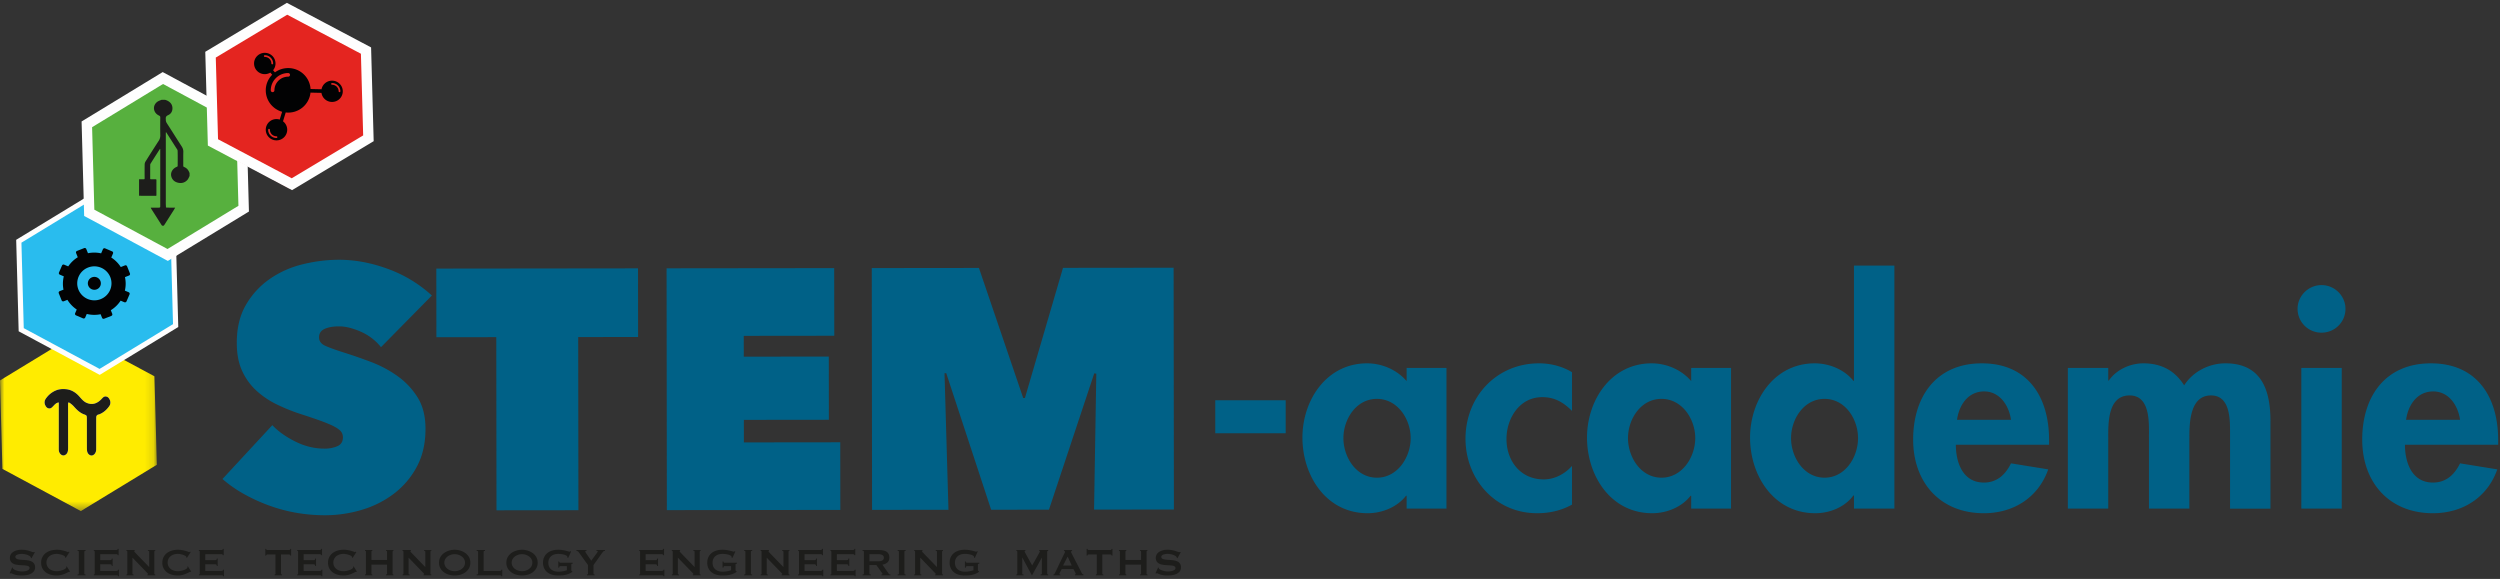 <?xml version="1.0" encoding="UTF-8" standalone="no"?>
<svg
   xmlns:dc="http://purl.org/dc/elements/1.1/"
   xmlns:cc="http://creativecommons.org/ns#"
   xmlns:rdf="http://www.w3.org/1999/02/22-rdf-syntax-ns#"
   xmlns:svg="http://www.w3.org/2000/svg"
   xmlns="http://www.w3.org/2000/svg"
   xmlns:xlink="http://www.w3.org/1999/xlink"
   xmlns:sodipodi="http://sodipodi.sourceforge.net/DTD/sodipodi-0.dtd"
   xmlns:inkscape="http://www.inkscape.org/namespaces/inkscape"
   width="285"
   height="66"
   viewBox="0 0 285 66"
   version="1.1"
   id="svg6350"
   sodipodi:docname="logoSTEMAcademie.svg"
   inkscape:export-filename="/home/bennymalengier/git/jekyll/MaakBib/assets/images/sponsors/logoSTEMAcademie.png"
   inkscape:export-xdpi="299.89999"
   inkscape:export-ydpi="299.89999"
   inkscape:version="0.92.1 r15371">
  <rect x="0" y="0" width="285" height="66" fill="#333333" stroke="none"/>
  <sodipodi:namedview
     pagecolor="#ffffff"
     bordercolor="#666666"
     borderopacity="1"
     objecttolerance="10"
     gridtolerance="10"
     guidetolerance="10"
     inkscape:pageopacity="0"
     inkscape:pageshadow="2"
     inkscape:window-width="754"
     inkscape:window-height="480"
     id="namedview6352"
     showgrid="false"
     inkscape:zoom="1.2842105"
     inkscape:cx="142.5"
     inkscape:cy="33"
     inkscape:window-x="306"
     inkscape:window-y="144"
     inkscape:window-maximized="0"
     inkscape:current-layer="svg6350" />
  <title
     id="title6302">Group 10</title>
  <defs
     id="defs6305">
    <path
       id="a"
       d="M0 0.431L0 20.602 17.88 20.602 17.88 0.431 7.47341004e-21 0.431z" />
  </defs>
  <g
     transform="translate(0 1)"
     fill="none"
     fill-rule="evenodd"
     id="g6348">
    <path
       d="M37.06 57.738a19.045 19.045 0 0 1-3.315-.286 18.366 18.366 0 0 1-3.14-.849 19.808 19.808 0 0 1-2.847-1.314 14.254 14.254 0 0 1-2.395-1.682l5.683-6.14c.654.7 1.525 1.32 2.612 1.865 1.084.544 2.204.815 3.355.813.524 0 1-.092 1.432-.274.431-.183.647-.52.647-1.015 0-.26-.074-.48-.217-.662-.145-.183-.4-.37-.767-.565-.366-.194-.87-.408-1.511-.642a72.402 72.402 0 0 0-2.414-.816c-.942-.31-1.844-.681-2.709-1.108a9.583 9.583 0 0 1-2.297-1.578 6.927 6.927 0 0 1-1.591-2.241c-.394-.87-.591-1.916-.592-3.14-.003-1.715.349-3.172 1.054-4.368a9.212 9.212 0 0 1 2.722-2.948 11.204 11.204 0 0 1 3.746-1.662c1.386-.34 2.76-.511 4.12-.513 1.83-.002 3.695.347 5.592 1.045a14.965 14.965 0 0 1 5.006 3.031l-5.8 5.886a6.07 6.07 0 0 0-2.316-1.769c-.917-.4-1.741-.602-2.473-.6-.682 0-1.23.098-1.648.294-.419.195-.627.513-.627.954.001.415.217.727.649.935.431.206 1.132.464 2.1.775.994.31 2.041.672 3.14 1.086 1.1.414 2.113.951 3.043 1.612a8.53 8.53 0 0 1 2.298 2.432c.603.96.905 2.153.906 3.58.003 1.662-.329 3.109-.994 4.342a9.401 9.401 0 0 1-2.626 3.08 11.406 11.406 0 0 1-3.666 1.833 14.58 14.58 0 0 1-4.16.609"
       fill="#006187"
       id="path6307" />
    <path
       fill="#006187"
       d="M65.939 57.165L56.6 57.175 56.577 37.436 49.749 37.444 49.74 29.619 72.734 29.592 72.742 37.417 65.915 37.425z"
       id="path6309" />
    <path
       fill="#006187"
       d="M75.99 29.588L95.098 29.566 95.108 37.275 84.787 37.287 84.791 39.661 94.483 39.65 94.491 46.853 84.799 46.864 84.803 49.434 95.789 49.421 95.797 57.13 76.022 57.154z"
       id="path6311" />
    <path
       fill="#006187"
       d="M107.675 41.542L108.125 57.115 99.415 57.125 99.382 29.56 111.598 29.546 116.645 44.373 116.841 44.373 121.183 29.535 133.793 29.52 133.825 57.085 124.723 57.096 124.979 41.6 124.744 41.562 119.582 57.102 112.99 57.109 107.871 41.542z"
       id="path6313" />
    <g
       transform="translate(0 36.66)"
       id="g6320">
      <mask
         id="b"
         fill="#fff">
        <use
           xlink:href="#a"
           id="use6315" />
      </mask>
      <path
         fill="#FFEC00"
         mask="url(#b)"
         d="M17.88 15.324L9.214 20.602 0.275 15.795 -0 5.71 8.666 0.431 17.605 5.238z"
         id="path6318" />
    </g>
    <path
       fill="#29BCEE"
       d="M20.023 36.117L11.358 41.395 2.418 36.588 2.144 26.502 10.809 21.224 19.749 26.031z"
       id="path6322" />
    <path
       stroke="#FEFEFE"
       stroke-width=".59"
       d="M20.023 36.117L11.358 41.395 2.418 36.588 2.144 26.502 10.809 21.224 19.749 26.031z"
       id="path6324" />
    <path
       fill="#57B03E"
       d="M27.78 22.788L19.114 28.066 10.174 23.26 9.9 13.174 18.566 7.895 27.505 12.702z"
       id="path6326" />
    <path
       stroke="#FEFEFE"
       stroke-width="1.18"
       d="M27.78 22.788L19.114 28.066 10.174 23.26 9.9 13.174 18.566 7.895 27.505 12.702z"
       id="path6328" />
    <path
       d="M6.701 44.884v5.039c0 .13-.003.262.004.393.02.392.366.697.656.58.289-.117.403-.348.403-.818l-.001-2.88c0-.707 0-1.413-.002-2.12-.001-.14.023-.258.149-.17.174.119.35.246.497.413.348.398.71.749 1.17.914.33.12.326.135.326.594l.003 3.012c0 .174-.002.35.016.522.042.404.345.578.534.564.282-.021.503-.321.508-.678.004-.327.002-.655.002-.982 0-.895-.004-1.79.003-2.686.001-.088.047-.207.102-.256.075-.063.18-.066.27-.104.426-.171.793-.473 1.095-.894.15-.21.197-.46.081-.736-.109-.26-.265-.39-.5-.393-.203-.002-.324.168-.463.312-.501.521-1.056.677-1.677.415-.334-.142-.58-.438-.835-.727-.434-.493-.945-.774-1.524-.83-.416-.041-.824-.01-1.224.176a2.593 2.593 0 0 0-1.074.91.717.717 0 0 0-.072.72c.107.248.259.383.485.39.181.006.3-.127.429-.26.183-.187.36-.404.64-.42"
       fill="#FEFEFE"
       id="path6330" />
    <path
       d="M6.701 44.884c-.28.016-.456.233-.64.42-.128.133-.247.266-.428.26-.226-.007-.378-.142-.485-.39a.717.717 0 0 1 .072-.72 2.593 2.593 0 0 1 1.074-.91c.4-.186.808-.217 1.224-.176.579.056 1.09.337 1.524.83.255.29.5.585.835.727.62.262 1.176.106 1.677-.415.14-.144.26-.314.464-.312.234.002.39.133.5.393a.722.722 0 0 1-.082.736c-.302.42-.669.723-1.095.894-.09.038-.195.04-.27.104a.397.397 0 0 0-.102.256c-.007.895-.003 1.79-.003 2.686 0 .327.002.655-.002.982-.005.357-.226.657-.508.678-.189.014-.492-.16-.534-.564-.018-.172-.016-.348-.016-.522l-.003-3.012c0-.46.005-.475-.327-.594-.458-.165-.82-.516-1.17-.914a2.58 2.58 0 0 0-.496-.413c-.126-.088-.15.03-.15.17.003.707.002 1.413.003 2.12l.001 2.88c0 .47-.114.7-.403.818-.29.117-.637-.188-.656-.58-.007-.13-.004-.263-.004-.393v-5.039zm14.91-25.815c-.077.142-.13.302-.234.425-.257.299-.609.425-1.023.348-.432-.081-.712-.326-.822-.711-.131-.461.152-.938.644-1.12.036-.012.078-.061.078-.094.005-.577.012-1.155-.005-1.732-.003-.114-.105-.228-.174-.337-.364-.575-.733-1.148-1.1-1.722-.01-.016-.024-.028-.059-.071-.006.068-.013.107-.013.145l-.001 7.592c0 .157-.003.314 0 .47.004.133.014.265.02.397.148.004.296.012.443.013.19.003.381 0 .605 0-.059.101-.103.184-.153.264l-1.09 1.715c-.033.05-.065.089-.146.087-.076-.003-.122-.02-.162-.082-.392-.622-.789-1.243-1.184-1.864-.02-.032-.03-.067-.053-.12h.821c.265 0 .265 0 .265-.242V15.989a.22.22 0 0 0-.032-.011c-.073.111-.148.222-.22.335-.282.443-.565.885-.844 1.33a.302.302 0 0 0-.048.15c-.003.512 0 1.024-.004 1.536 0 .087.03.114.124.11.16-.005.323 0 .484-.002.075-.001.106.023.106.093-.003.57-.002 1.14 0 1.709 0 .056-.016.087-.085.086l-1.897-.009v-1.88c.17 0 .34-.004.509.003.1.004.13-.027.128-.117a57.374 57.374 0 0 1 .002-1.571.675.675 0 0 1 .096-.336c.488-.78.982-1.556 1.484-2.328a1.1 1.1 0 0 0 .203-.655c-.016-.68-.01-1.36-.002-2.04.002-.114-.04-.17-.146-.218-.678-.314-.778-1.15-.18-1.578.137-.098.318-.149.48-.221h.382c.074.026.15.047.22.079.387.17.609.45.63.835.02.356-.133.677-.486.835-.265.118-.295.266-.27.48.004.04-.007.085.002.125.018.08.029.166.07.237.12.205.256.403.384.604.448.703.89 1.408 1.345 2.108.13.2.203.4.196.636-.014.526-.003 1.054-.007 1.581 0 .075.022.114.1.145a.969.969 0 0 1 .513.456c.04.075.071.152.106.228v.345z"
       fill="#1D1D1B"
       id="path6332" />
    <path
       d="M14.671 32.316l-.435-.185c.117-.509.121-1.035.01-1.54l.463-.183a.183.183 0 0 0 .104-.239l-.325-.81a.185.185 0 0 0-.241-.104l-.477.189a3.559 3.559 0 0 0-1.086-1.085l.199-.46a.183.183 0 0 0-.096-.24l-.809-.346a.187.187 0 0 0-.244.096l-.205.473a3.614 3.614 0 0 0-1.5-.015l-.194-.48a.186.186 0 0 0-.24-.103l-.818.323a.182.182 0 0 0-.103.238l.192.481a3.552 3.552 0 0 0-1.088 1.043l-.463-.197a.185.185 0 0 0-.244.096l-.348.801a.183.183 0 0 0 .097.241l.454.195a3.52 3.52 0 0 0-.036 1.516l-.434.172a.184.184 0 0 0-.104.239l.326.81c.038.095.145.141.24.104l.42-.166c.267.44.631.817 1.063 1.107l-.183.422a.183.183 0 0 0 .096.24l.809.347a.188.188 0 0 0 .243-.096l.177-.41a3.601 3.601 0 0 0 1.58.032l.164.41c.037.093.145.14.24.102l.817-.322a.184.184 0 0 0 .104-.24l-.164-.408a3.568 3.568 0 0 0 1.12-1.09l.425.182a.19.19 0 0 0 .243-.096l.348-.802a.184.184 0 0 0-.097-.242m-3.192.785a1.958 1.958 0 0 1-2.537-1.084 1.933 1.933 0 0 1 1.093-2.516 1.958 1.958 0 0 1 2.536 1.083c.399.995-.09 2.12-1.092 2.517m-.034-2.072a.733.733 0 0 1-.414.955.743.743 0 0 1-.963-.412.733.733 0 0 1 .415-.955c.38-.15.811.034.962.412"
       fill="#020203"
       id="path6334" />
    <path
       fill="#E42520"
       d="M41.618 15.181L32.952 20.461 24.012 15.653 23.738 5.567 32.404 0.289 41.343 5.096z"
       id="path6336" />
    <path
       stroke="#FEFEFE"
       stroke-width="1.18"
       d="M42 14.766L33.276 20 24.276 15.234 24 5.234 32.724 0 41.724 4.766z"
       id="path6338" />
    <g
       transform="translate(1 5)"
       id="g6346">
      <path
         d="M36.854 3.195a1.22 1.22 0 0 0-1.2.98l-1.25-.03a2.547 2.547 0 0 0-2.55-2.384c-.565 0-1.087.182-1.51.49l-.212-.246c.173-.209.277-.477.277-.768 0-.67-.547-1.214-1.222-1.214-.675 0-1.223.543-1.223 1.214a1.218 1.218 0 0 0 1.853 1.038l.213.247a2.517 2.517 0 0 0-.732 1.777c0 1.163.789 2.143 1.864 2.443l-.275.89a1.218 1.218 0 0 0-1.59 1.158c.001.67.548 1.214 1.223 1.214s1.223-.543 1.223-1.213c0-.393-.189-.74-.48-.963l.31-1.007a2.55 2.55 0 0 0 2.824-2.263l1.25.03a1.219 1.219 0 0 0 1.207 1.034c.675 0 1.223-.543 1.223-1.213s-.548-1.214-1.223-1.214M30.52 9.734a.948.948 0 0 1-.95-.943c0-.055.044-.1.1-.1a.1.1 0 0 1 .1.1c0 .41.337.745.75.745a.1.1 0 0 1 .1.099.1.1 0 0 1-.1.099M29.087.392a.1.1 0 0 1 .1-.099c.524 0 .95.424.95.944a.1.1 0 0 1-.2 0 .749.749 0 0 0-.75-.746.1.1 0 0 1-.1-.099m1.198 3.907a.208.208 0 0 1-.21.206.208.208 0 0 1-.207-.206c0-1.088.89-1.973 1.985-1.973.115 0 .21.093.21.207a.208.208 0 0 1-.21.207c-.865 0-1.568.7-1.568 1.559m7.42.208a.099.099 0 0 1-.1-.098.75.75 0 0 0-.751-.746.1.1 0 0 1-.1-.099.1.1 0 0 1 .1-.098c.523 0 .95.422.95.943a.1.1 0 0 1-.1.098"
         fill="#020203"
         id="path6340" />
      <path
         d="M.396 58.684l.055.028c0 .033.007.062.022.088a.396.396 0 0 0 .152.129c.075.042.162.08.26.112a2.134 2.134 0 0 0 .594.11c.063 0 .143-.005.243-.014.1-.01.197-.028.293-.057a.814.814 0 0 0 .248-.121.24.24 0 0 0 .106-.203c0-.084-.033-.146-.097-.187a.717.717 0 0 0-.254-.087 2.728 2.728 0 0 0-.36-.036 12.414 12.414 0 0 1-.411-.024 3.888 3.888 0 0 1-.412-.056 1.153 1.153 0 0 1-.36-.128.723.723 0 0 1-.254-.247.771.771 0 0 1-.096-.409c0-.113.027-.226.08-.335a.809.809 0 0 1 .246-.291c.11-.084.25-.152.42-.206.17-.053.368-.079.597-.079.195 0 .365.014.508.044a3.631 3.631 0 0 1 .639.186c.071.03.131.045.179.045.052 0 .088-.012.11-.034l.067.044-.381.686-.055-.022a.31.31 0 0 0-.045-.126.47.47 0 0 0-.146-.129 1.272 1.272 0 0 0-.24-.112 1.938 1.938 0 0 0-.62-.11c-.08 0-.164.007-.251.02a1.208 1.208 0 0 0-.235.056.518.518 0 0 0-.174.102.203.203 0 0 0-.07.156c0 .088.033.154.098.198a.71.71 0 0 0 .254.099c.105.021.225.036.36.044.133.007.27.016.41.027.14.01.278.03.413.057.134.028.254.072.359.132.105.06.19.142.254.245a.737.737 0 0 1 .097.4c0 .19-.051.346-.152.467-.102.12-.228.215-.379.285-.15.07-.314.116-.49.14a3.602 3.602 0 0 1-1.016 0 2.033 2.033 0 0 1-.577-.181.329.329 0 0 0-.144-.041c-.026 0-.05.014-.072.043l-.077-.043.304-.665zm6.537.51c-.011 0-.021 0-.03-.002a.168.168 0 0 0-.03-.003.505.505 0 0 0-.158.066 4.807 4.807 0 0 1-.315.149 2.903 2.903 0 0 1-.434.143c-.162.04-.331.06-.508.06-.233 0-.456-.03-.669-.088a1.694 1.694 0 0 1-.567-.272 1.345 1.345 0 0 1-.389-.458 1.367 1.367 0 0 1-.143-.642c0-.242.047-.455.143-.64.096-.184.226-.339.39-.463a1.73 1.73 0 0 1 .566-.28 2.71 2.71 0 0 1 1.18-.05c.152.03.286.06.4.094.115.033.205.064.272.093.065.03.106.044.12.044.02 0 .035-.009.048-.027l.03-.044.083.065-.43.665-.056-.038c0-.012 0-.023-.003-.034a.348.348 0 0 0-.008-.038c-.007-.04-.044-.082-.11-.124a1.163 1.163 0 0 0-.247-.112c-.097-.033-.2-.06-.31-.082a1.504 1.504 0 0 0-.746.033 1.119 1.119 0 0 0-.37.192.912.912 0 0 0-.346.73.908.908 0 0 0 .347.73c.105.083.228.147.37.19.142.045.29.067.445.067.117 0 .241-.014.37-.041a2.29 2.29 0 0 0 .354-.104c.106-.042.196-.09.268-.143.071-.053.108-.103.108-.15a.102.102 0 0 0-.023-.067l.078-.043.364.581-.044.044zm.906.297c.096 0 .144-.033.144-.099v-2.49c0-.066-.048-.1-.144-.1v-.098h.918v.098c-.096 0-.144.034-.144.1v2.49c0 .066.048.1.144.1v.098h-.918v-.099zm4.587-2.195c0-.04-.016-.07-.046-.09a.321.321 0 0 0-.164-.03h-1.79v.68h1.083c.074 0 .13-.01.171-.03.04-.02.06-.072.06-.157h.1v.856h-.1c0-.083-.02-.138-.06-.161a.34.34 0 0 0-.171-.036h-1.083v.757h1.845c.056 0 .1-.013.136-.038a.123.123 0 0 0 .052-.104h.1v.751h-.1c0-.054-.017-.086-.052-.093a.657.657 0 0 0-.136-.011H9.696v-.099a.107.107 0 0 0 .07-.024c.02-.017.03-.042.03-.074V56.9c0-.033-.01-.057-.03-.074a.104.104 0 0 0-.07-.024v-.1h2.52c.077 0 .132-.011.164-.035a.115.115 0 0 0 .046-.096h.1v.724h-.1zm.984 2.195c.07 0 .105-.033.105-.099v-2.49c0-.066-.035-.1-.105-.1v-.098h.945v.098c-.03 0-.044.019-.044.055 0 .03.037.08.11.154l1.586 1.635v-1.745c0-.065-.048-.099-.143-.099v-.098h.834v.098c-.07 0-.105.034-.105.1v2.49c0 .066.035.1.105.1v.098h-.895v-.099c.047 0 .072-.016.072-.05 0-.025-.03-.067-.089-.125L14.1 57.57v1.821c0 .066.043.1.128.1v.098h-.818v-.099zm7.339-.296c-.012 0-.022 0-.031-.003a.168.168 0 0 0-.03-.003.505.505 0 0 0-.157.066 4.807 4.807 0 0 1-.316.149 2.903 2.903 0 0 1-.434.143c-.162.04-.33.06-.508.06-.232 0-.455-.03-.668-.088a1.694 1.694 0 0 1-.567-.272 1.345 1.345 0 0 1-.39-.458 1.367 1.367 0 0 1-.143-.642c0-.242.048-.455.143-.64.096-.184.226-.339.39-.463a1.73 1.73 0 0 1 .567-.28c.213-.062.436-.093.668-.093.188 0 .358.014.511.044.153.03.287.06.401.093.114.033.204.064.271.093.066.03.107.044.121.044.019 0 .034-.009.047-.027l.03-.044.083.065-.43.665-.056-.038c0-.012 0-.023-.003-.034a.348.348 0 0 0-.008-.038c-.007-.04-.044-.082-.11-.124a1.163 1.163 0 0 0-.246-.112c-.098-.033-.2-.06-.31-.082a1.504 1.504 0 0 0-.746.033 1.119 1.119 0 0 0-.37.192.912.912 0 0 0-.346.73.908.908 0 0 0 .346.73c.105.083.229.147.37.19.142.045.29.067.445.067.118 0 .241-.014.37-.041a2.29 2.29 0 0 0 .354-.104c.107-.042.196-.09.268-.143.072-.053.108-.103.108-.15a.102.102 0 0 0-.023-.067l.078-.043.365.581-.044.044zm3.653-1.899c0-.04-.016-.07-.047-.09a.321.321 0 0 0-.163-.03h-1.79v.68h1.082c.074 0 .131-.01.172-.03.04-.02.06-.072.06-.157h.1v.856h-.1c0-.083-.02-.138-.06-.161a.34.34 0 0 0-.172-.036h-1.083v.757h1.846c.055 0 .1-.013.135-.038a.123.123 0 0 0 .053-.104h.1v.751h-.1c0-.054-.018-.086-.053-.093a.657.657 0 0 0-.135-.011h-2.575v-.099a.107.107 0 0 0 .069-.024c.02-.017.03-.042.03-.074V56.9c0-.033-.01-.057-.03-.074a.104.104 0 0 0-.07-.024v-.1h2.52c.078 0 .132-.011.164-.035a.115.115 0 0 0 .047-.096h.1v.724h-.1zm6.632 2.096c0 .066.04.1.121.1v.098h-.851v-.098a.108.108 0 0 0 .07-.025c.02-.017.03-.041.03-.075v-2.184h-.912a.185.185 0 0 0-.097.028c-.031.018-.047.053-.047.104h-.1v-.768h.1c0 .051.016.086.047.105.031.018.064.026.097.026h2.453a.19.19 0 0 0 .097-.026c.031-.019.047-.054.047-.105h.1v.768h-.1c0-.05-.016-.086-.047-.104a.186.186 0 0 0-.097-.028h-.911v2.184zm4.58-2.096c0-.04-.015-.07-.046-.09a.321.321 0 0 0-.163-.03h-1.79v.68h1.082c.074 0 .131-.01.172-.03.04-.02.06-.072.06-.157h.1v.856h-.1c0-.083-.02-.138-.06-.161a.34.34 0 0 0-.172-.036h-1.083v.757h1.846c.055 0 .1-.013.136-.038a.123.123 0 0 0 .052-.104h.1v.751h-.1c0-.054-.018-.086-.052-.093a.657.657 0 0 0-.136-.011h-2.575v-.099a.107.107 0 0 0 .069-.024c.02-.017.03-.042.03-.074V56.9c0-.033-.01-.057-.03-.074a.104.104 0 0 0-.07-.024v-.1h2.521c.077 0 .131-.011.163-.035a.115.115 0 0 0 .047-.096h.1v.724h-.1zm4.024 1.899c-.012 0-.022 0-.03-.003a.168.168 0 0 0-.031-.003.505.505 0 0 0-.157.066 4.807 4.807 0 0 1-.316.149 2.903 2.903 0 0 1-.433.143c-.163.04-.332.06-.509.06-.232 0-.455-.03-.668-.088a1.694 1.694 0 0 1-.567-.272 1.345 1.345 0 0 1-.39-.458 1.367 1.367 0 0 1-.143-.642c0-.242.048-.455.144-.64.095-.184.225-.339.389-.463a1.73 1.73 0 0 1 .567-.28c.213-.062.436-.093.668-.093.188 0 .359.014.511.044.153.03.287.06.401.093.115.033.205.064.271.093.066.03.107.044.121.044.02 0 .035-.009.047-.027l.031-.044.082.065-.43.665-.056-.038c0-.012 0-.023-.003-.034a.347.347 0 0 0-.008-.038c-.007-.04-.044-.082-.11-.124a1.163 1.163 0 0 0-.246-.112c-.098-.033-.2-.06-.31-.082a1.504 1.504 0 0 0-.746.033 1.119 1.119 0 0 0-.37.192.912.912 0 0 0-.346.73.908.908 0 0 0 .346.73c.105.083.229.147.37.19.142.045.29.067.445.067.118 0 .242-.014.37-.041a2.29 2.29 0 0 0 .354-.104c.107-.042.197-.09.268-.143.072-.053.108-.103.108-.15a.102.102 0 0 0-.022-.067l.078-.043.364.581-.044.044zm3.487-2.294c0-.065-.04-.099-.122-.099v-.098h.851v.098a.107.107 0 0 0-.069.025c-.02.017-.03.04-.03.074v2.491c0 .033.01.058.03.074.02.017.044.025.07.025v.1h-.852v-.1c.081 0 .122-.033.122-.099v-1.031h-1.78v1.031c0 .033.01.058.03.074.021.017.044.025.07.025v.1h-.835v-.1c.07 0 .105-.033.105-.099v-2.49c0-.066-.035-.1-.105-.1v-.098h.834v.098a.107.107 0 0 0-.068.025c-.02.017-.03.04-.03.074v.933h1.779V56.9zm1.763 2.59c.07 0 .105-.033.105-.099v-2.49c0-.066-.035-.1-.105-.1v-.098h.945v.098c-.03 0-.044.019-.044.055 0 .03.037.08.11.154l1.586 1.635v-1.745c0-.065-.048-.099-.143-.099v-.098h.834v.098c-.07 0-.105.034-.105.1v2.49c0 .066.035.1.105.1v.098h-.895v-.099c.047 0 .072-.016.072-.05 0-.025-.03-.067-.089-.125l-1.686-1.745v1.821c0 .066.043.1.128.1v.098h-.818v-.099zm5.946-2.316a1.39 1.39 0 0 0-.799.256.983.983 0 0 0-.273.304.81.81 0 0 0-.105.412c0 .154.035.29.105.411a.98.98 0 0 0 .273.305 1.39 1.39 0 0 0 .799.255 1.39 1.39 0 0 0 .799-.255.993.993 0 0 0 .273-.305.806.806 0 0 0 .105-.411.81.81 0 0 0-.105-.412.997.997 0 0 0-.273-.304 1.39 1.39 0 0 0-.799-.255m0-.505c.203 0 .409.03.619.09.21.061.401.152.575.272.173.12.315.273.425.458.11.185.166.403.166.656 0 .252-.056.471-.166.656-.11.184-.252.337-.425.458a1.785 1.785 0 0 1-.575.263c-.21.055-.416.083-.619.083s-.41-.028-.619-.083a1.782 1.782 0 0 1-.575-.263 1.47 1.47 0 0 1-.425-.458 1.253 1.253 0 0 1-.166-.656c0-.253.055-.47.166-.656.11-.185.252-.337.425-.458.173-.12.365-.211.575-.272.21-.06.416-.09.62-.09m5.32 3.023c0-.055-.017-.086-.051-.093a.662.662 0 0 0-.136-.01h-2.63v-.1c.11 0 .165-.033.165-.099v-2.49c0-.066-.055-.1-.165-.1v-.098h.95v.098c-.103 0-.155.034-.155.1v2.183h1.835c.055 0 .1-.013.136-.038a.124.124 0 0 0 .052-.105h.1v.752h-.1zm2.355-2.519a1.39 1.39 0 0 0-.799.256.983.983 0 0 0-.273.304.81.81 0 0 0-.105.412c0 .154.035.29.105.411a.98.98 0 0 0 .273.305 1.39 1.39 0 0 0 .799.255 1.39 1.39 0 0 0 .799-.255.993.993 0 0 0 .273-.305.806.806 0 0 0 .105-.411.81.81 0 0 0-.105-.412.997.997 0 0 0-.273-.304 1.39 1.39 0 0 0-.799-.255m0-.505c.203 0 .409.03.619.09.21.061.401.152.575.272.173.12.315.273.425.458.11.185.166.403.166.656 0 .252-.056.471-.166.656-.11.184-.252.337-.425.458a1.785 1.785 0 0 1-.575.263c-.21.055-.416.083-.619.083s-.41-.028-.619-.083a1.782 1.782 0 0 1-.575-.263 1.47 1.47 0 0 1-.425-.458 1.253 1.253 0 0 1-.166-.656c0-.253.055-.47.166-.656.11-.185.252-.337.425-.458.174-.12.365-.211.575-.272.21-.06.416-.09.62-.09m5.271.922l-.11-.034a.21.21 0 0 0 .01-.065c0-.055-.033-.104-.101-.148a1.01 1.01 0 0 0-.26-.113 2.015 2.015 0 0 0-.343-.068 2.85 2.85 0 0 0-.351-.022c-.136 0-.271.02-.406.057a1.074 1.074 0 0 0-.36.178.902.902 0 0 0-.254.314 1.028 1.028 0 0 0-.096.466c0 .18.032.333.096.464.065.13.15.234.255.315.105.08.224.14.359.178.135.039.27.058.406.058.21 0 .399-.017.567-.052a3.64 3.64 0 0 0 .428-.112v-.473h-.708c-.05 0-.09.012-.116.033-.026.022-.042.07-.05.143h-.1v-.702h.1c.008.062.024.101.05.118a.215.215 0 0 0 .116.024h1.382v.099a.352.352 0 0 0-.138.039c-.019.014-.028.045-.028.093v.62c0 .036.011.06.033.072l.078.038v.088a2 2 0 0 1-.384.208 2.502 2.502 0 0 1-.824.186c-.138.008-.273.011-.406.011-.258 0-.493-.031-.704-.095a1.52 1.52 0 0 1-.545-.286 1.294 1.294 0 0 1-.35-.46 1.467 1.467 0 0 1-.125-.618c0-.23.041-.436.124-.617.083-.181.2-.336.351-.464.15-.128.333-.226.545-.294.211-.067.446-.1.704-.1.162 0 .317.01.464.031a4.807 4.807 0 0 1 .677.152.741.741 0 0 0 .141.036.121.121 0 0 0 .077-.023.561.561 0 0 1 .056-.038l.066.038-.326.725zm2.078-.89v.1a.294.294 0 0 0-.094.013c-.03.01-.044.033-.044.069 0 .022.026.074.08.156.053.082.115.176.187.28.072.104.147.212.225.321.077.11.14.203.187.28l.647-.884.072-.104a.127.127 0 0 0 .027-.071c0-.026-.017-.042-.052-.05a.493.493 0 0 0-.097-.01v-.1h.967v.1a.442.442 0 0 0-.083.007.22.22 0 0 0-.08.04.493.493 0 0 0-.088.087c-.032.038-.069.09-.113.156l-.94 1.323v.977c0 .066.043.098.127.098v.099h-.873v-.099c.033 0 .06-.008.083-.025.022-.016.033-.04.033-.073v-.977l-1.067-1.482a.296.296 0 0 0-.118-.093.325.325 0 0 0-.135-.038v-.1h1.149zm8.742.593c0-.04-.016-.07-.046-.09a.321.321 0 0 0-.164-.03h-1.79v.68h1.083c.073 0 .13-.01.171-.03.04-.02.06-.072.06-.157h.1v.856h-.1c0-.083-.02-.138-.06-.161a.34.34 0 0 0-.171-.036h-1.083v.757h1.845c.056 0 .1-.013.136-.038a.123.123 0 0 0 .052-.104h.1v.751h-.1c0-.054-.017-.086-.052-.093a.657.657 0 0 0-.136-.011h-2.575v-.099a.107.107 0 0 0 .07-.024c.02-.017.03-.042.03-.074V56.9c0-.033-.01-.057-.03-.074a.104.104 0 0 0-.07-.024v-.1h2.52c.077 0 .132-.011.164-.035a.115.115 0 0 0 .046-.096h.1v.724h-.1zm.984 2.195c.07 0 .105-.033.105-.099v-2.49c0-.066-.035-.1-.105-.1v-.098h.945v.098c-.03 0-.044.019-.044.055 0 .03.036.08.11.154l1.586 1.635v-1.745c0-.065-.048-.099-.143-.099v-.098h.834v.098c-.07 0-.105.034-.105.1v2.49c0 .066.035.1.105.1v.098h-.895v-.099c.047 0 .072-.016.072-.05 0-.025-.03-.067-.089-.125l-1.686-1.745v1.821c0 .066.043.1.128.1v.098h-.818v-.099zm6.919-1.898l-.11-.034a.21.21 0 0 0 .01-.065c0-.055-.034-.104-.102-.148a1.01 1.01 0 0 0-.26-.113 2.015 2.015 0 0 0-.342-.068 2.85 2.85 0 0 0-.351-.022c-.137 0-.272.02-.406.057a1.074 1.074 0 0 0-.36.178.902.902 0 0 0-.254.314 1.028 1.028 0 0 0-.097.466c0 .18.033.333.097.464.065.13.15.234.254.315.105.08.225.14.36.178.134.039.27.058.406.058.21 0 .398-.017.567-.052a3.64 3.64 0 0 0 .428-.112v-.473h-.708c-.051 0-.09.012-.116.033-.026.022-.042.07-.05.143h-.1v-.702h.1c.008.062.024.101.05.118a.215.215 0 0 0 .116.024h1.382v.099a.352.352 0 0 0-.138.039c-.019.014-.028.045-.028.093v.62c0 .036.011.06.033.072l.078.038v.088a2 2 0 0 1-.384.208 2.502 2.502 0 0 1-.824.186c-.138.008-.273.011-.406.011-.258 0-.493-.031-.705-.095a1.52 1.52 0 0 1-.544-.286 1.294 1.294 0 0 1-.35-.46 1.467 1.467 0 0 1-.125-.618c0-.23.041-.436.124-.617.083-.181.2-.336.351-.464.15-.128.332-.226.544-.294.212-.067.447-.1.705-.1.162 0 .317.01.464.031a4.807 4.807 0 0 1 .677.152.741.741 0 0 0 .14.036.121.121 0 0 0 .078-.023.561.561 0 0 1 .056-.038l.066.038-.326.725zm1.326 1.898c.096 0 .144-.033.144-.099v-2.49c0-.066-.048-.1-.144-.1v-.098h.917v.098c-.095 0-.143.034-.143.1v2.49c0 .066.048.1.143.1v.098h-.917v-.099zm1.884 0c.07 0 .105-.033.105-.099v-2.49c0-.066-.035-.1-.105-.1v-.098h.945v.098c-.029 0-.044.019-.044.055 0 .03.037.08.11.154l1.587 1.635v-1.745c0-.065-.048-.099-.144-.099v-.098h.835v.098c-.07 0-.106.034-.106.1v2.49c0 .066.035.1.106.1v.098h-.896v-.099c.048 0 .072-.016.072-.05 0-.025-.03-.067-.088-.125l-1.686-1.745v1.821c0 .066.042.1.127.1v.098h-.818v-.099zm7.002-2.195c0-.04-.016-.07-.046-.09a.321.321 0 0 0-.164-.03h-1.79v.68H91.8c.074 0 .13-.01.171-.03.04-.02.06-.072.06-.157h.1v.856h-.1c0-.083-.02-.138-.06-.161a.34.34 0 0 0-.171-.036h-1.083v.757h1.845c.056 0 .1-.013.136-.038a.123.123 0 0 0 .052-.104h.1v.751h-.1c0-.054-.017-.086-.052-.093a.657.657 0 0 0-.136-.011h-2.575v-.099a.107.107 0 0 0 .07-.024c.02-.017.03-.042.03-.074V56.9c0-.033-.01-.057-.03-.074a.104.104 0 0 0-.07-.024v-.1h2.52c.077 0 .132-.011.164-.035a.115.115 0 0 0 .046-.096h.1v.724h-.1zm3.686 0c0-.04-.016-.07-.046-.09a.321.321 0 0 0-.164-.03h-1.79v.68h1.083c.073 0 .13-.01.171-.03.04-.02.06-.072.06-.157h.1v.856h-.1c0-.083-.02-.138-.06-.161a.34.34 0 0 0-.171-.036h-1.083v.757h1.845c.056 0 .1-.013.136-.038a.123.123 0 0 0 .052-.104h.1v.751h-.1c0-.054-.017-.086-.052-.093a.657.657 0 0 0-.136-.011h-2.575v-.099a.107.107 0 0 0 .07-.024c.02-.017.03-.042.03-.074V56.9c0-.033-.01-.057-.03-.074a.104.104 0 0 0-.07-.024v-.1h2.52c.077 0 .132-.011.164-.035a.115.115 0 0 0 .046-.096h.1v.724h-.1zm2.67.692c.132 0 .242-.01.331-.03a.59.59 0 0 0 .21-.085.318.318 0 0 0 .11-.13.396.396 0 0 0 .034-.161.392.392 0 0 0-.034-.162.31.31 0 0 0-.11-.129.59.59 0 0 0-.21-.085c-.089-.02-.2-.03-.332-.03h-.955v.812h.955zm.143-1.284c.177 0 .337.016.48.046.144.031.268.08.371.148a.678.678 0 0 1 .237.264c.056.108.083.24.083.398 0 .241-.071.426-.215.554a1.161 1.161 0 0 1-.58.258l.735 1.042a.147.147 0 0 0 .091.066.45.45 0 0 0 .096.012v.098h-1.032v-.098a.213.213 0 0 0 .085-.017c.024-.011.036-.025.036-.044a.125.125 0 0 0-.023-.063 1.766 1.766 0 0 0-.065-.096l-.609-.857h-.79v.977c0 .034.012.058.036.074.024.017.067.026.13.026v.098h-.956v-.098c.107 0 .16-.034.16-.1v-2.49c0-.066-.053-.1-.16-.1v-.098h1.89zm2.116 2.787c.096 0 .144-.033.144-.099v-2.49c0-.066-.048-.1-.144-.1v-.098h.918v.098c-.096 0-.144.034-.144.1v2.49c0 .066.048.1.144.1v.098h-.918v-.099zm1.885 0c.07 0 .105-.033.105-.099v-2.49c0-.066-.035-.1-.105-.1v-.098h.945v.098c-.03 0-.044.019-.044.055 0 .03.037.08.11.154l1.586 1.635v-1.745c0-.065-.048-.099-.143-.099v-.098h.834v.098c-.07 0-.105.034-.105.1v2.49c0 .066.035.1.105.1v.098h-.895v-.099c.048 0 .072-.016.072-.05 0-.025-.03-.067-.089-.125l-1.686-1.745v1.821c0 .066.043.1.128.1v.098h-.818v-.099zm6.919-1.898l-.11-.034a.21.21 0 0 0 .01-.065c0-.055-.034-.104-.102-.148a1.01 1.01 0 0 0-.26-.113 2.015 2.015 0 0 0-.342-.068 2.85 2.85 0 0 0-.351-.022c-.137 0-.272.02-.406.057a1.074 1.074 0 0 0-.36.178.902.902 0 0 0-.254.314 1.028 1.028 0 0 0-.097.466c0 .18.033.333.097.464.065.13.15.234.254.315.105.08.225.14.36.178.134.039.27.058.406.058.21 0 .398-.017.566-.052a3.64 3.64 0 0 0 .428-.112v-.473h-.707c-.051 0-.09.012-.116.033-.026.022-.042.07-.05.143h-.1v-.702h.1c.008.062.024.101.05.118a.215.215 0 0 0 .116.024h1.382v.099a.352.352 0 0 0-.138.039c-.02.014-.028.045-.028.093v.62c0 .036.011.06.033.072l.077.038v.088a2 2 0 0 1-.383.208 2.502 2.502 0 0 1-.824.186c-.138.008-.273.011-.406.011-.258 0-.493-.031-.705-.095a1.52 1.52 0 0 1-.544-.286 1.294 1.294 0 0 1-.351-.46 1.467 1.467 0 0 1-.124-.618c0-.23.041-.436.124-.617.083-.181.2-.336.351-.464.15-.128.332-.226.544-.294.212-.067.447-.1.705-.1.162 0 .317.01.464.031a4.807 4.807 0 0 1 .677.152.741.741 0 0 0 .14.036.121.121 0 0 0 .078-.023.561.561 0 0 1 .056-.038l.066.038-.326.725zm4.725 1.898c.03 0 .055-.008.077-.025.022-.016.033-.04.033-.074V56.89c0-.033-.011-.055-.033-.069a.154.154 0 0 0-.077-.019v-.098h1.033v.098a.116.116 0 0 0-.058.017.052.052 0 0 0-.03.049c0 .019.007.042.022.071.014.03.03.061.05.094l.79 1.426.795-1.41c.026-.047.045-.085.058-.112a.169.169 0 0 0 .02-.074c0-.04-.024-.06-.072-.06v-.1h1.022v.1a.153.153 0 0 0-.077.018c-.022.014-.033.036-.033.07v2.501c0 .033.011.058.033.074a.126.126 0 0 0 .077.025v.1h-.867v-.1c.1 0 .149-.033.149-.099v-1.821h-.01l-1.112 2.02h-.017l-1.088-2.026h-.01v1.827c0 .066.05.1.153.1v.098h-.828v-.099zm6.316-1.02l-.464-1.021-.52 1.02h.984zm-2.083 1.02a.166.166 0 0 0 .113-.071c.028-.04.054-.086.08-.137l1.022-2.135.07-.131c.02-.04.03-.076.03-.104 0-.038-.013-.063-.039-.077a.334.334 0 0 0-.083-.034v-.098h.934v.098a.509.509 0 0 0-.078.03c-.025.013-.038.04-.038.08 0 .03.007.059.02.088.012.03.032.068.057.115l1.15 2.234c.018.04.043.069.074.087.032.019.068.037.109.055v.1h-.973v-.1a.14.14 0 0 0 .055-.016c.022-.011.033-.028.033-.05a.347.347 0 0 0-.044-.142l-.21-.406h-1.348l-.2.39a.456.456 0 0 0-.055.164c0 .04.035.06.105.06v.1h-.784v-.1zm5.57-.099c0 .066.04.1.122.1v.098h-.852v-.098a.108.108 0 0 0 .07-.025c.02-.017.03-.041.03-.075v-2.184h-.912a.185.185 0 0 0-.096.028c-.032.018-.047.053-.047.104h-.1v-.768h.1c0 .051.015.086.047.105.03.018.063.026.096.026h2.454a.19.19 0 0 0 .096-.026c.032-.019.048-.054.048-.105h.1v.768h-.1c0-.05-.016-.086-.048-.104a.186.186 0 0 0-.096-.028h-.912v2.184zm4.416-2.49c0-.066-.041-.1-.122-.1v-.098h.851v.098a.107.107 0 0 0-.07.025c-.02.017-.03.04-.03.074v2.491c0 .033.01.058.03.074.021.017.044.025.07.025v.1h-.85v-.1c.08 0 .12-.033.12-.099v-1.031H127.3v1.031c0 .033.01.058.03.074.02.017.044.025.07.025v.1h-.835v-.1c.07 0 .105-.033.105-.099v-2.49c0-.066-.035-.1-.105-.1v-.098h.834v.098a.107.107 0 0 0-.068.025c-.02.017-.03.04-.03.074v.933h1.779V56.9zm1.95 1.782l.056.028c0 .033.007.062.022.088a.396.396 0 0 0 .151.129c.076.042.163.08.26.112a2.134 2.134 0 0 0 .594.11c.063 0 .144-.005.244-.014.1-.01.196-.028.293-.057a.814.814 0 0 0 .248-.121.24.24 0 0 0 .105-.203c0-.084-.032-.146-.096-.187a.717.717 0 0 0-.255-.087 2.728 2.728 0 0 0-.359-.036 12.414 12.414 0 0 1-.412-.024 3.888 3.888 0 0 1-.411-.056 1.153 1.153 0 0 1-.36-.128.723.723 0 0 1-.254-.247.771.771 0 0 1-.097-.409c0-.113.027-.226.08-.335a.809.809 0 0 1 .247-.291c.11-.084.25-.152.42-.206.17-.053.368-.079.596-.079.195 0 .365.014.509.044a3.631 3.631 0 0 1 .638.186c.072.03.132.045.18.045.051 0 .088-.012.11-.034l.066.044-.38.686-.056-.022a.31.31 0 0 0-.044-.126.47.47 0 0 0-.147-.129 1.272 1.272 0 0 0-.24-.112 1.938 1.938 0 0 0-.62-.11c-.08 0-.164.007-.25.02a1.208 1.208 0 0 0-.235.056.518.518 0 0 0-.174.102.203.203 0 0 0-.07.156c0 .088.033.154.097.198a.71.71 0 0 0 .254.099c.105.021.225.036.36.044.134.007.271.016.411.027.14.01.278.03.412.057.134.028.254.072.36.132.104.06.189.142.253.245a.737.737 0 0 1 .097.4c0 .19-.05.346-.152.467-.101.12-.227.215-.378.285-.151.07-.314.116-.49.14a3.602 3.602 0 0 1-1.016 0 2.033 2.033 0 0 1-.578-.181.329.329 0 0 0-.143-.041c-.027 0-.05.014-.072.043l-.078-.043.304-.665z"
         fill="#1D1D1B"
         id="path6342" />
      <path
         d="M273.294 41.856c.23-1.666 1.25-3.234 3.093-3.234 1.777 0 2.83 1.6 3.06 3.234h-6.153zm10.497 2.842v-.555c0-4.835-2.37-8.723-7.667-8.723-5.232 0-7.831 3.823-7.831 8.69 0 4.869 3.06 8.397 8.061 8.397 3.39 0 6.22-1.797 7.338-4.999l-4.245-.686c-.625 1.274-1.58 2.19-3.093 2.19-2.402 0-3.19-2.287-3.19-4.314h10.627zm-20.137-18.197c-1.513 0-2.731 1.241-2.731 2.711a2.715 2.715 0 0 0 2.731 2.712c1.513 0 2.73-1.21 2.73-2.712 0-1.47-1.217-2.711-2.73-2.711zm-2.303 25.483h4.607V35.943h-4.607v16.041zM239.34 35.943h-4.606v16.041h4.606v-7.873c0-1.7-.132-5.032 2.435-5.032 2.402 0 2.205 3.202 2.205 4.77v8.135h4.607v-7.873c0-1.667-.034-5.032 2.467-5.032 2.27 0 2.171 2.908 2.171 4.476v8.43h4.607v-9.998c0-3.496-1.02-6.567-5.133-6.567-1.875 0-3.719.947-4.706 2.516-1.052-1.7-2.632-2.516-4.639-2.516-1.48 0-3.06.686-3.948 1.96h-.066v-1.437zm-17.24 5.913c.23-1.666 1.25-3.234 3.093-3.234 1.776 0 2.829 1.6 3.06 3.234h-6.153zm10.495 2.842v-.555c0-4.835-2.368-8.723-7.666-8.723-5.231 0-7.831 3.823-7.831 8.69 0 4.869 3.06 8.397 8.061 8.397 3.39 0 6.219-1.797 7.337-4.999l-4.244-.686c-.625 1.274-1.58 2.19-3.093 2.19-2.402 0-3.192-2.287-3.192-4.314h10.628zm-25.597 3.758c-2.37 0-3.818-2.353-3.818-4.509s1.448-4.476 3.818-4.476c2.368 0 3.817 2.32 3.817 4.476s-1.449 4.51-3.817 4.51zm3.355 3.528h4.607V24.28h-4.607v13.134h-.065c-1.02-1.274-2.732-1.993-4.41-1.993-4.639 0-7.37 4.215-7.37 8.462 0 4.345 2.699 8.625 7.437 8.625 1.677 0 3.388-.719 4.343-2.025h.065v1.502zm-21.945-3.528c-2.37 0-3.817-2.353-3.817-4.509s1.447-4.476 3.817-4.476c2.368 0 3.85 2.32 3.85 4.476s-1.482 4.51-3.85 4.51zm7.93-12.513h-4.541v1.502c-1.119-1.306-2.83-2.025-4.508-2.025-4.64 0-7.37 4.215-7.37 8.462 0 4.345 2.698 8.625 7.436 8.625 1.677 0 3.389-.719 4.376-1.993h.066v1.47h4.54V35.943zm-18.13.49c-1.12-.686-2.468-1.013-3.752-1.013-4.869 0-8.389 3.823-8.389 8.593 0 4.606 3.389 8.494 8.16 8.494 1.414 0 2.73-.294 3.98-.98v-4.41c-.822.914-1.973 1.535-3.224 1.535-2.632 0-4.244-2.091-4.244-4.607 0-2.352 1.48-4.77 4.08-4.77 1.415 0 2.402.588 3.389 1.568v-4.41zm-22.242 12.023c-2.369 0-3.817-2.353-3.817-4.509s1.448-4.476 3.817-4.476 3.85 2.32 3.85 4.476-1.481 4.51-3.85 4.51zm7.93-12.513h-4.542v1.502c-1.118-1.306-2.829-2.025-4.507-2.025-4.639 0-7.37 4.215-7.37 8.462 0 4.345 2.698 8.625 7.436 8.625 1.678 0 3.389-.719 4.376-1.993h.065v1.47h4.542V35.943zm-26.356 7.448h8.029v-3.757h-8.029v3.757z"
         fill="#006187"
         id="path6344" />
    </g>
  </g>
</svg>
